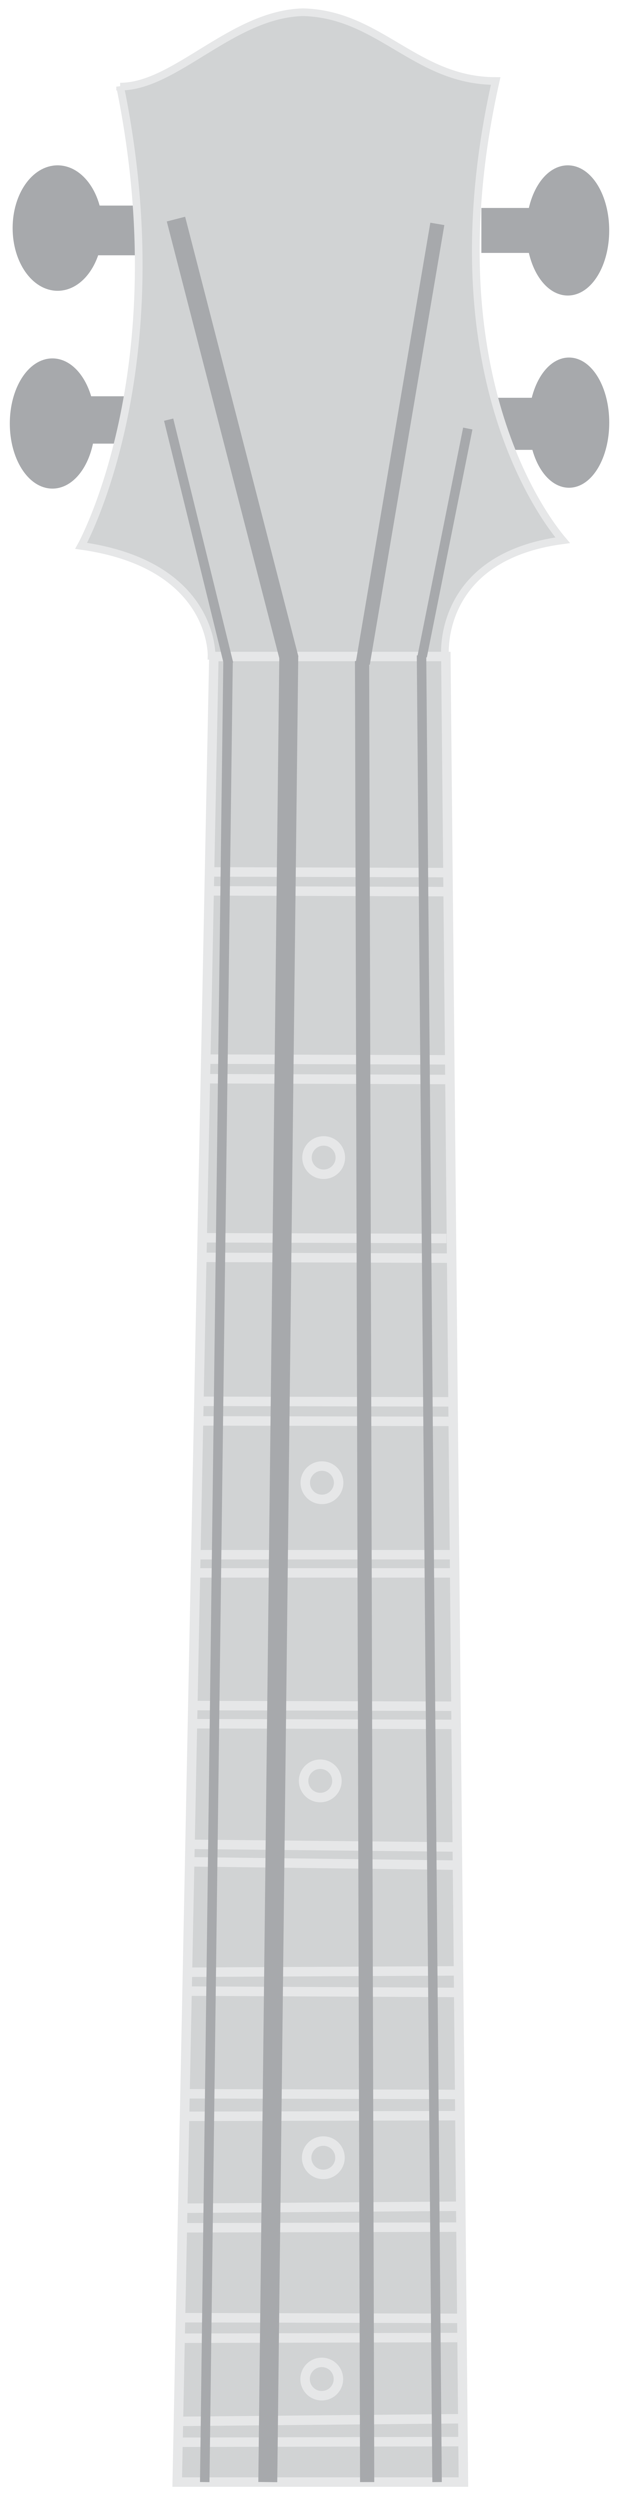 <?xml version="1.0" encoding="UTF-8" standalone="no"?><!DOCTYPE svg PUBLIC "-//W3C//DTD SVG 1.1//EN" "http://www.w3.org/Graphics/SVG/1.1/DTD/svg11.dtd"><svg width="100%" height="100%" viewBox="0 0 66 264" version="1.1" xmlns="http://www.w3.org/2000/svg" xmlns:xlink="http://www.w3.org/1999/xlink" xml:space="preserve" xmlns:serif="http://www.serif.com/" style="fill-rule:evenodd;clip-rule:evenodd;stroke-miterlimit:3.864;"><rect id="_12-Fret-Neck" serif:id="12 Fret Neck" x="0" y="0" width="65.634" height="263.364" style="fill:none;"/><clipPath id="_clip1"><rect x="0" y="0" width="65.634" height="263.364"/></clipPath><g clip-path="url(#_clip1)"><g><rect x="9.285" y="42.347" width="5" height="4" style="fill:#a7a9ac;stroke:#a7a9ac;stroke-width:1px;"/><path d="M1.535,44.722c0,3.518 1.793,6.375 4,6.375c2.208,0 4,-2.857 4,-6.375c0,-3.519 -1.792,-6.375 -4,-6.375c-2.207,0 -4,2.856 -4,6.375Z" style="fill:#a7a9ac;stroke:#a7a9ac;stroke-width:1px;"/></g><g><rect x="51.337" y="42.506" width="5.5" height="4.5" style="fill:#a7a9ac;stroke:#a7a9ac;stroke-width:1px;"/><path d="M56.337,44.631c0,3.519 1.68,6.375 3.75,6.375c2.069,0 3.75,-2.856 3.75,-6.375c0,-3.518 -1.681,-6.375 -3.75,-6.375c-2.07,0 -3.75,2.857 -3.75,6.375Z" style="fill:#a7a9ac;stroke:#a7a9ac;stroke-width:1px;"/></g><g><rect x="9.833" y="22.209" width="4.75" height="4.25" style="fill:#a7a9ac;stroke:#a7a9ac;stroke-width:1px;"/><path d="M1.833,24.084c0,3.38 1.904,6.125 4.25,6.125c2.345,0 4.25,-2.745 4.25,-6.125c0,-3.381 -1.905,-6.125 -4.25,-6.125c-2.346,0 -4.25,2.744 -4.25,6.125Z" style="fill:#a7a9ac;stroke:#a7a9ac;stroke-width:1px;"/></g><g><rect x="51.333" y="22.459" width="5.25" height="3.75" style="fill:#a7a9ac;stroke:#a7a9ac;stroke-width:1px;"/><path d="M56.083,24.334c0,3.518 1.737,6.375 3.875,6.375c2.139,0 3.875,-2.857 3.875,-6.375c0,-3.519 -1.736,-6.375 -3.875,-6.375c-2.138,0 -3.875,2.856 -3.875,6.375Z" style="fill:#a7a9ac;stroke:#a7a9ac;stroke-width:1px;"/></g><path d="M12.687,9.147c6.151,30.092 -4.118,48.495 -4.118,48.495c14.079,1.976 13.771,11.611 13.771,11.611l24.656,0c0,0 -0.924,-10.425 12.421,-12.203c-1.845,-2.173 -13.959,-17.811 -7.074,-48.496c-8.423,0 -12.233,-7.067 -20.349,-7.264c-7.501,0.197 -13.464,7.857 -19.307,7.857Z" style="fill:#d1d3d4;fill-rule:nonzero;stroke:#e6e7e8;stroke-width:0.81px;"/><path d="M22.583,69.329l-3.869,192.779l30.223,0l-1.854,-192.78l-24.5,0.001Z" style="fill:#d1d3d4;fill-rule:nonzero;stroke:#e6e7e8;stroke-width:1px;"/><path d="M22.487,92.076l24.348,0.07m-24.428,1.93l24.705,0.081m-25.453,17.688l25.44,0.072m-25.525,1.995l25.816,0.083m-25.685,16.716l25.441,0.072m-25.526,1.995l25.815,0.083m-26.192,15.119l26.342,0.056m-26.426,2.011l26.426,0.052m-26.844,14.079l26.844,0m-27.058,1.921l27.414,0m-27.414,14.008l27.556,0.072m-27.769,1.848l27.912,0.071m-28.446,12.659l28.231,0.284m-28.231,1.564l28.446,0.356m-28.588,11.307l28.801,-0.142m-28.943,2.133l28.587,0.142m-28.516,10.702l28.799,0.072m-29.084,2.311l28.944,-0.071m-29.228,9.777l29.511,-0.213m-29.511,2.276l29.583,-0.072m-29.512,9.565l29.583,0.071m-29.725,2.098l29.369,-0.072m-29.582,8.854l30.223,-0.284m-0.285,2.418l-30.294,0.07" style="fill:none;fill-rule:nonzero;stroke:#e6e7e8;stroke-width:1px;"/><path d="M32.418,122.241c0,0.972 0.789,1.76 1.76,1.76c0.972,0 1.761,-0.788 1.761,-1.76c0,-0.972 -0.789,-1.76 -1.761,-1.76c-0.971,0 -1.76,0.788 -1.76,1.76Z" style="fill:#d1d3d4;stroke:#e6e7e8;stroke-width:1px;"/><path d="M32.238,156.576c0,0.972 0.789,1.761 1.761,1.761c0.971,0 1.76,-0.789 1.76,-1.761c0,-0.971 -0.789,-1.76 -1.76,-1.76c-0.972,0 -1.761,0.789 -1.761,1.76Z" style="fill:#d1d3d4;stroke:#e6e7e8;stroke-width:1px;"/><path d="M32.059,188.061c0,0.972 0.788,1.761 1.76,1.761c0.972,0 1.76,-0.789 1.76,-1.761c0,-0.971 -0.788,-1.76 -1.76,-1.76c-0.972,0 -1.76,0.789 -1.76,1.76Z" style="fill:#d1d3d4;stroke:#e6e7e8;stroke-width:1px;"/><path d="M32.382,227.856c0,0.972 0.789,1.76 1.761,1.76c0.972,0 1.76,-0.788 1.76,-1.76c0,-0.971 -0.788,-1.76 -1.76,-1.76c-0.972,0 -1.761,0.789 -1.761,1.76Z" style="fill:#d1d3d4;stroke:#e6e7e8;stroke-width:1px;"/><path d="M32.217,251.228c0,0.972 0.789,1.761 1.76,1.761c0.972,0 1.76,-0.789 1.76,-1.761c0,-0.971 -0.788,-1.76 -1.76,-1.76c-0.971,0 -1.76,0.789 -1.76,1.76Z" style="fill:#d1d3d4;stroke:#e6e7e8;stroke-width:1px;"/><path d="M44.513,69.208l1.642,192.9" style="fill:none;fill-rule:nonzero;stroke:#a7a9ac;stroke-width:1px;"/><path d="M38.772,262.108l-0.539,-192.305" style="fill:none;fill-rule:nonzero;stroke:#a7a9ac;stroke-width:1.5px;"/><path d="M30.497,69.208l-2.219,192.9" style="fill:none;fill-rule:nonzero;stroke:#a7a9ac;stroke-width:2px;"/><path d="M21.62,262.108l2.463,-192.305" style="fill:none;fill-rule:nonzero;stroke:#a7a9ac;stroke-width:1px;"/><path d="M44.583,69.328l4.815,-24.075" style="fill:none;fill-rule:nonzero;stroke:#a7a9ac;stroke-width:1px;"/><path d="M38.309,70.078l7.873,-46.434" style="fill:none;fill-rule:nonzero;stroke:#a7a9ac;stroke-width:1.5px;"/><path d="M24.138,70.075l-6.329,-25.758" style="fill:none;fill-rule:nonzero;stroke:#a7a9ac;stroke-width:1px;"/><path d="M30.543,69.578l-11.962,-46.441" style="fill:none;fill-rule:nonzero;stroke:#a7a9ac;stroke-width:2px;"/></g></svg>
